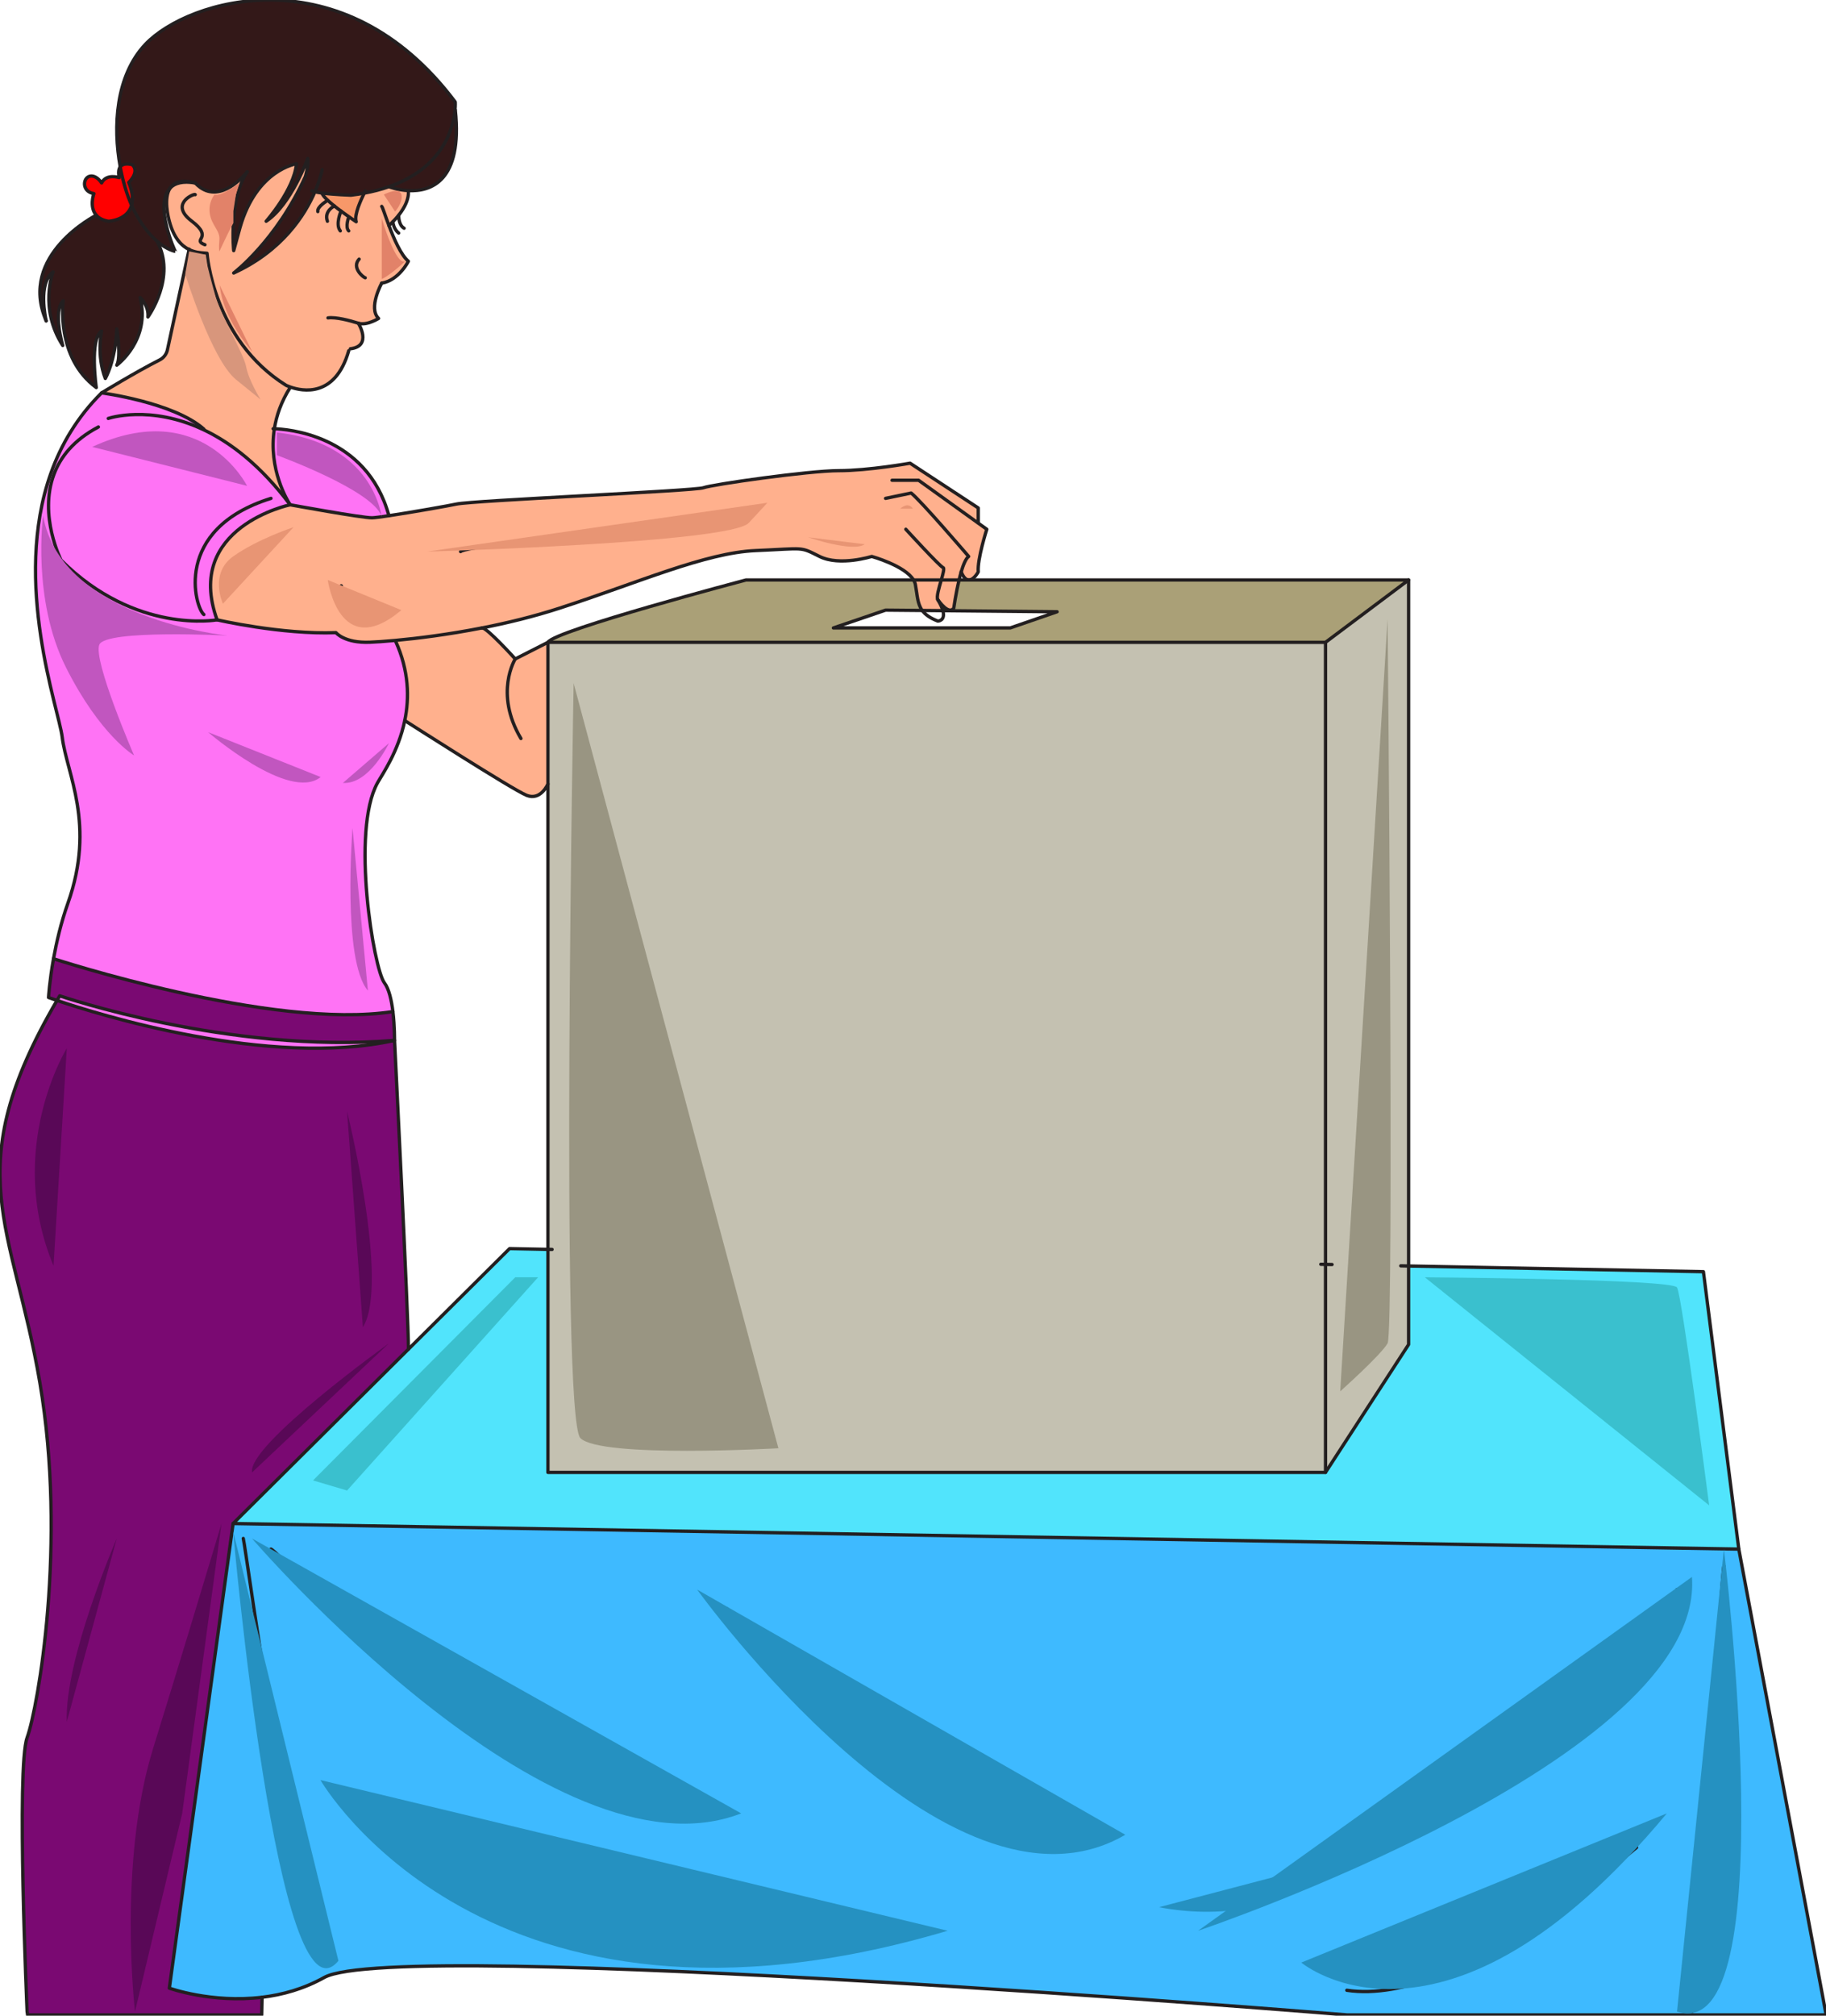 <?xml version="1.0" encoding="UTF-8" standalone="no"?>
<!DOCTYPE svg PUBLIC "-//W3C//DTD SVG 1.1//EN" "http://www.w3.org/Graphics/SVG/1.1/DTD/svg11.dtd">
<!-- Created with Vectornator (http://vectornator.io/) -->
<svg height="100%" stroke-miterlimit="10" style="fill-rule:nonzero;clip-rule:evenodd;stroke-linecap:round;stroke-linejoin:round;" version="1.1" viewBox="0 0 551 608" width="100%" xml:space="preserve" xmlns="http://www.w3.org/2000/svg" xmlns:vectornator="http://vectornator.io" xmlns:xlink="http://www.w3.org/1999/xlink">
<defs/>
<clipPath id="ArtboardFrame">
<rect height="608" width="551" x="0" y="0"/>
</clipPath>
<g clip-path="url(#ArtboardFrame)" id="Untitled" vectornator:layerName="Untitled">
<g opacity="1" vectornator:layerName="Layer 2">
<g opacity="1" vectornator:layerName="path">
<g opacity="1" vectornator:layerName="path">
<path d="M524.689 467.254L551.049 607.754L406.409 607.754C406.409 607.754 119.689 584.254 97.839 596.464C91.619 599.944 85.149 601.704 79.079 602.434C63.829 604.284 51.099 599.684 51.099 599.684L70.339 459.544L524.689 467.254Z" fill="#3ebaff" fill-rule="nonzero" opacity="1" stroke="none" vectornator:layerName="path"/>
<path d="M514.009 383.575L524.689 467.255L70.339 459.545L123.249 406.945L153.769 376.615L165.339 376.845L165.339 444.115L399.979 444.115L425.049 405.545L425.049 381.865L514.009 383.575Z" fill="#51e4fc" fill-rule="nonzero" opacity="1" stroke="none" vectornator:layerName="path"/>
<path d="M425.049 381.865L425.049 405.545L399.979 444.115L399.979 381.375L399.979 193.745L425.049 174.935L425.049 381.865Z" fill="#c4c1b1" fill-rule="nonzero" opacity="1" stroke="none" vectornator:layerName="path"/>
<path d="M425.049 174.935L399.979 193.745L165.339 193.745C167.269 190.185 225.119 174.935 225.119 174.935L275.658 174.935C275.939 175.395 276.139 175.875 276.229 176.365C276.828 179.585 276.799 182.095 278.288 184.135L267.229 184.035L251.479 189.405L282.979 189.405L304.839 189.405L318.979 184.525L284.519 184.195C284.288 183.355 283.819 182.285 283.019 180.925C283.399 181.475 286.299 185.535 287.799 183.435C287.799 183.435 288.408 179.065 289.408 174.935L292.368 174.935L425.049 174.935Z" fill="#aaa077" fill-rule="nonzero" opacity="1" stroke="none" vectornator:layerName="path"/>
<path d="M399.979 381.374L399.979 444.114L165.339 444.114L165.339 376.844L165.339 236.464L165.339 193.744L399.979 193.744L399.979 381.374Z" fill="#c4c1b1" fill-rule="nonzero" opacity="1" stroke="none" vectornator:layerName="path"/>
<path d="M295.148 157.764L297.768 159.644C297.768 159.644 294.868 168.644 295.188 172.504C295.188 172.504 293.898 174.934 292.368 174.934C291.608 174.934 290.788 174.324 290.038 172.514C289.808 173.284 289.598 174.104 289.408 174.934L284.028 174.934L275.658 174.934C273.038 170.594 263.048 167.844 263.048 167.844C263.048 167.844 253.408 170.894 247.298 167.844C241.188 164.794 243.118 165.434 228.018 166.074C212.908 166.714 192.658 175.714 168.868 183.434C161.058 185.974 153.028 187.914 145.508 189.394C145.488 189.394 145.468 189.404 145.448 189.404C135.238 191.404 125.938 192.554 119.348 193.164C116.028 193.474 113.388 193.644 111.658 193.714C103.938 194.044 101.368 190.824 101.368 190.824C84.978 191.464 65.508 186.964 65.508 186.964C55.358 159.004 87.548 152.254 87.548 152.254C87.548 152.254 109.408 156.254 112.298 156.184C113.048 156.164 114.928 155.924 117.358 155.554C124.248 154.524 135.528 152.524 137.718 152.044C142.548 150.964 209.688 148.074 212.268 147.114C214.838 146.144 244.088 141.964 253.088 141.964C262.088 141.964 274.618 139.714 274.618 139.714L295.188 153.214L295.188 157.714L295.148 157.764Z" fill="#ffb08d" fill-rule="nonzero" opacity="1" stroke="none" vectornator:layerName="path"/>
<path d="M284.028 174.935L289.408 174.935C288.408 179.065 287.799 183.435 287.799 183.435C286.299 185.535 283.398 181.475 283.018 180.925C282.988 180.885 282.978 180.865 282.978 180.865C282.508 180.085 283.348 177.305 284.028 174.935" fill="#ffb08d" fill-rule="nonzero" opacity="1" stroke="none" vectornator:layerName="path"/>
<path d="M284.519 184.194L278.289 184.134C276.799 182.094 276.829 179.584 276.229 176.364C276.139 175.874 275.939 175.394 275.659 174.934L284.029 174.934C283.349 177.304 282.509 180.084 282.979 180.864C282.979 180.864 282.989 180.884 283.019 180.924C283.819 182.284 284.289 183.354 284.519 184.194" fill="#ffb08d" fill-rule="nonzero" opacity="1" stroke="none" vectornator:layerName="path"/>
<path d="M155.479 198.754L165.339 193.744L165.339 236.464C165.339 236.464 163.189 241.614 158.909 239.894C154.649 238.194 122.639 217.654 122.139 217.344C123.549 210.524 123.429 202.334 119.369 193.394L119.349 193.164C125.939 192.554 135.239 191.404 145.449 189.404C145.469 189.404 145.489 189.394 145.509 189.394C147.019 189.394 155.479 198.754 155.479 198.754" fill="#ffb08d" fill-rule="nonzero" opacity="1" stroke="none" vectornator:layerName="path"/>
<path d="M137.389 33.165C139.659 54.765 129.929 57.825 123.239 57.495C119.929 57.325 117.359 56.315 117.359 56.315C133.919 50.555 136.829 38.335 137.299 33.155L137.389 33.165Z" fill="#331818" fill-rule="nonzero" opacity="1" stroke="none" vectornator:layerName="path"/>
<path d="M109.898 58.264C108.618 58.504 107.278 58.704 105.868 58.874C105.868 58.874 100.798 58.704 97.189 58.234C96.359 58.124 95.609 58.004 95.019 57.864C92.019 64.824 85.219 75.614 70.519 82.344C70.519 82.344 83.459 72.544 92.138 53.254C92.138 53.254 93.178 49.874 92.849 47.794C92.849 47.794 87.868 61.734 80.319 66.734C80.319 66.734 88.678 57.274 89.478 49.394C89.478 49.394 77.428 51.134 72.439 68.584L70.519 75.594C70.519 75.594 68.989 60.244 74.549 51.874C73.859 52.734 66.829 61.254 60.319 56.454C59.839 56.104 59.379 55.684 58.908 55.184C54.739 54.024 52.489 54.944 51.349 56.694C51.339 56.694 51.339 56.704 51.328 56.714C46.428 61.774 52.858 75.994 52.908 75.824C52.908 75.824 50.508 75.474 47.339 72.714C45.279 70.934 42.898 68.154 40.618 63.814C40.309 63.224 39.998 62.584 39.709 61.914C40.178 60.254 40.048 58.024 38.849 55.024C38.849 55.024 42.199 51.964 39.968 49.714C39.968 49.714 37.379 48.824 36.279 50.334C34.038 38.164 34.908 22.874 43.839 13.394C56.688-0.266 103.458-14.406 137.368 30.754C137.368 30.754 137.438 31.664 137.298 33.154C136.828 38.334 133.918 50.554 117.358 56.314C115.128 57.094 112.648 57.754 109.898 58.264" fill="#331818" fill-rule="nonzero" opacity="1" stroke="none" vectornator:layerName="path"/>
<path d="M123.249 406.945L70.339 459.545L51.099 599.684C51.099 599.684 63.829 604.285 79.079 602.434L78.969 607.755L8.329 607.755L8.179 606.755C8.179 606.755 4.909 533.144 8.179 524.134C11.459 515.115 20.239 465.474 12.039 417.115C3.909 369.184-12.831 353.115 17.199 301.764C29.239 305.844 81.269 322.195 119.049 313.814C119.049 313.814 123.249 397.115 123.249 406.945" fill="#7a0972" fill-rule="nonzero" opacity="1" stroke="none" vectornator:layerName="path"/>
<path d="M58.789 58.665L60.319 56.455C66.829 61.255 73.859 52.735 74.549 51.875C68.989 60.245 70.519 75.595 70.519 75.595L72.439 68.585C77.429 51.135 89.479 49.395 89.479 49.395C88.679 57.275 80.319 66.735 80.319 66.735C87.869 61.735 92.849 47.795 92.849 47.795C93.179 49.875 92.139 53.255 92.139 53.255C83.459 72.545 70.519 82.345 70.519 82.345C85.219 75.615 92.019 64.825 95.019 57.865C95.609 58.005 96.359 58.125 97.189 58.235C97.269 58.745 97.939 59.535 98.899 60.435C99.479 60.965 100.159 61.545 100.889 62.125C101.539 62.655 102.229 63.185 102.909 63.675C105.279 65.435 107.479 66.885 107.479 66.885C106.789 64.755 108.989 60.165 109.899 58.265C112.649 57.755 115.129 57.095 117.359 56.315C117.359 56.315 119.929 57.325 123.239 57.495L123.229 57.595C123.229 58.075 123.869 62.075 117.359 68.025C118.859 72.005 120.969 76.905 123.229 78.805C123.229 78.805 120.339 84.595 115.189 85.395C115.189 85.395 111.019 92.955 114.239 96.045C114.239 96.045 110.699 98.295 108.129 97.495C108.129 97.495 112.469 104.405 105.719 105.205L105.229 105.805C101.149 120.065 91.179 118.005 87.609 116.745C86.789 116.465 86.309 116.215 86.309 116.215C64.249 102.435 62.479 76.395 62.479 76.395C62.279 76.355 61.999 76.335 61.639 76.315L61.839 73.825C57.659 72.215 64.729 71.895 57.819 66.665C51.369 61.775 57.799 58.665 58.789 58.665" fill="#ffb08d" fill-rule="nonzero" opacity="1" stroke="none" vectornator:layerName="path"/>
<path d="M122.139 217.344C120.199 226.724 115.369 233.524 113.909 236.144C105.869 250.615 112.779 292.294 115.999 296.464C117.389 298.264 118.139 301.754 118.559 305.124C82.059 310.774 16.149 289.174 16.149 289.174C17.029 284.274 18.389 278.354 20.479 272.464C28.969 248.554 20.129 233.454 18.769 222.324C17.729 213.854 3.639 175.714 15.329 142.804L16.259 143.134C11.619 155.634 18.439 168.964 18.439 168.964C40.939 191.464 65.509 186.964 65.509 186.964C65.509 186.964 84.979 191.464 101.369 190.824C101.369 190.824 103.939 194.044 111.659 193.714C113.389 193.644 116.029 193.474 119.349 193.164L119.369 193.394C123.429 202.334 123.549 210.524 122.139 217.344" fill="#ff73f5" fill-rule="nonzero" opacity="1" stroke="none" vectornator:layerName="path"/>
<path d="M118.559 305.124C119.099 309.563 119.049 313.813 119.049 313.813C69.049 317.914 18.019 300.364 18.019 300.364C17.739 300.834 17.469 301.304 17.199 301.764C15.539 301.204 14.639 300.874 14.639 300.874C14.639 300.874 14.929 296.014 16.149 289.174C16.149 289.174 82.059 310.773 118.559 305.124" fill="#7a0972" fill-rule="nonzero" opacity="1" stroke="none" vectornator:layerName="path"/>
<path d="M117.358 155.554C114.928 155.924 113.048 156.164 112.298 156.184C109.408 156.254 87.548 152.254 87.548 152.254C87.548 152.254 87.528 152.224 87.488 152.164C86.838 151.154 80.868 141.554 82.788 129.334C86.138 129.414 110.608 130.904 117.358 155.554" fill="#ff73f5" fill-rule="nonzero" opacity="1" stroke="none" vectornator:layerName="path"/>
<path d="M109.898 58.264C108.988 60.164 106.788 64.754 107.478 66.884C107.478 66.884 105.278 65.434 102.908 63.674C102.228 63.184 101.538 62.654 100.888 62.124C100.158 61.544 99.478 60.964 98.898 60.434C97.939 59.534 97.269 58.744 97.189 58.234C100.798 58.704 105.868 58.874 105.868 58.874C107.278 58.704 108.618 58.504 109.898 58.264" fill="#f79869" fill-rule="nonzero" opacity="1" stroke="none" vectornator:layerName="path"/>
<path d="M18.018 300.365C18.018 300.365 69.049 317.915 119.049 313.814C81.269 322.195 29.238 305.844 17.198 301.764C17.468 301.304 17.738 300.835 18.018 300.365" fill="#ff73f5" fill-rule="nonzero" opacity="1" stroke="none" vectornator:layerName="path"/>
<path d="M82.789 129.334C80.869 141.554 86.839 151.154 87.489 152.164C78.599 140.314 69.549 133.474 61.429 129.624L61.519 129.434C52.519 121.394 30.659 118.504 30.659 118.504C30.659 118.504 41.049 112.164 48.189 108.554C49.379 107.954 50.229 106.834 50.519 105.524L57.059 75.275C58.839 76.154 60.549 76.245 61.639 76.314C61.999 76.335 62.279 76.355 62.479 76.394C62.479 76.394 64.249 102.434 86.309 116.214C86.309 116.214 86.789 116.464 87.609 116.744L87.549 116.904C84.839 121.184 83.409 125.394 82.789 129.334" fill="#ffb08d" fill-rule="nonzero" opacity="1" stroke="none" vectornator:layerName="path"/>
<path d="M61.429 129.624C69.549 133.474 78.599 140.314 87.489 152.164C87.529 152.224 87.549 152.254 87.549 152.254C87.549 152.254 55.359 159.004 65.509 186.964C65.509 186.964 40.939 191.464 18.439 168.964C18.439 168.964 11.619 155.634 16.259 143.134L15.329 142.804C18.409 134.134 23.279 125.814 30.659 118.504C30.659 118.504 52.519 121.394 61.519 129.434L61.429 129.624Z" fill="#ff73f5" fill-rule="nonzero" opacity="1" stroke="none" vectornator:layerName="path"/>
<path d="M57.059 75.274C54.809 74.174 52.449 71.834 51.099 66.754C50.769 65.524 49.309 59.824 51.329 56.714C51.339 56.704 51.339 56.694 51.349 56.694C52.779 55.224 55.149 54.534 58.909 55.184C59.379 55.684 59.839 56.104 60.319 56.454L58.789 58.664C57.799 58.664 51.369 61.774 57.819 66.664C64.729 71.894 57.659 72.214 61.839 73.824L61.639 76.314C60.549 76.244 58.839 76.154 57.059 75.274" fill="#ffb08d" fill-rule="nonzero" opacity="1" stroke="none" vectornator:layerName="path"/>
<path d="M47.338 72.714C53.398 83.504 44.638 95.614 44.638 95.614C44.958 92.164 42.278 89.744 42.278 89.744C45.548 102.604 35.238 110.144 35.238 110.144C36.598 107.734 35.238 99.214 35.238 99.214C34.828 109.024 31.778 114.164 31.778 114.164C29.048 107.094 30.658 99.864 30.658 99.864C26.958 102.274 29.048 116.904 29.048 116.904C16.668 107.744 19.088 90.704 19.088 90.704C15.868 93.754 18.928 104.204 18.928 104.204C11.688 92.954 16.028 82.024 16.028 82.024C11.368 85.434 13.768 96.064 13.928 96.764C5.298 76.854 29.048 64.914 29.048 64.914C29.788 65.764 30.958 66.444 32.748 66.734C32.748 66.734 38.448 66.484 39.708 61.914C39.998 62.584 40.308 63.224 40.618 63.814C42.898 68.154 45.278 70.934 47.338 72.714" fill="#331818" fill-rule="nonzero" opacity="1" stroke="none" vectornator:layerName="path"/>
<path d="M39.969 49.714C42.199 51.964 38.849 55.024 38.849 55.024C40.049 58.024 40.179 60.254 39.709 61.914C38.309 58.754 37.089 54.744 36.279 50.334C37.379 48.824 39.969 49.714 39.969 49.714" fill="#ff0000" fill-rule="nonzero" opacity="1" stroke="none" vectornator:layerName="path"/>
<path d="M36.278 50.334C37.088 54.744 38.308 58.754 39.708 61.914C38.448 66.484 32.748 66.734 32.748 66.734C30.958 66.444 29.788 65.764 29.048 64.914C26.848 62.404 28.328 58.394 28.328 58.394C25.348 57.914 25.028 55.184 25.998 53.894C26.958 52.614 29.048 52.774 30.658 55.184C32.098 52.274 35.958 53.574 35.958 53.574C35.638 51.944 35.828 50.944 36.278 50.334" fill="#ff0000" fill-rule="nonzero" opacity="1" stroke="none" vectornator:layerName="path"/>
</g>
<path d="M123.249 406.945C123.249 397.115 119.049 313.814 119.049 313.814C69.049 317.915 18.019 300.365 18.019 300.365C17.739 300.835 17.469 301.304 17.199 301.764C-12.831 353.115 3.909 369.184 12.039 417.115C20.239 465.474 11.459 515.115 8.179 524.134C4.909 533.144 8.179 606.755 8.179 606.755L8.329 607.755L78.969 607.755L79.079 602.434" fill="none" opacity="1" stroke="#231f20" stroke-linecap="butt" stroke-linejoin="miter" stroke-width="1" vectornator:layerName="path"/>
<path d="M61.519 129.435C52.519 121.395 30.659 118.505 30.659 118.505C23.279 125.815 18.409 134.135 15.329 142.805C3.639 175.715 17.729 213.855 18.768 222.325C20.128 233.455 28.968 248.555 20.479 272.465C18.389 278.354 17.029 284.274 16.148 289.175C14.928 296.015 14.639 300.875 14.639 300.875C14.639 300.875 15.539 301.205 17.198 301.765C29.238 305.845 81.269 322.195 119.049 313.814C119.049 313.814 119.099 309.564 118.559 305.125C118.139 301.755 117.389 298.265 115.999 296.465C112.779 292.295 105.869 250.615 113.909 236.145C115.369 233.525 120.199 226.725 122.139 217.345C123.549 210.525 123.429 202.335 119.369 193.395" fill="none" opacity="1" stroke="#231f20" stroke-linecap="butt" stroke-linejoin="miter" stroke-width="1" vectornator:layerName="path"/>
<path d="M87.548 152.254C87.548 152.254 55.358 159.004 65.508 186.964C65.508 186.964 40.938 191.464 18.438 168.964C18.438 168.964 11.618 155.634 16.258 143.134C18.218 137.844 22.238 132.704 29.688 128.794" fill="none" opacity="1" stroke="#231f20" stroke-linecap="butt" stroke-linejoin="miter" stroke-width="1" vectornator:layerName="path"/>
<path d="M32.679 126.214C32.679 126.214 45.189 121.934 61.429 129.624C69.549 133.474 78.599 140.314 87.489 152.164" fill="none" opacity="1" stroke="#231f20" stroke-linecap="butt" stroke-linejoin="miter" stroke-width="1" vectornator:layerName="path"/>
<path d="M61.519 185.364C58.938 183.434 51.868 159.644 81.769 150.324" fill="none" opacity="1" stroke="#231f20" stroke-linecap="butt" stroke-linejoin="miter" stroke-width="1" vectornator:layerName="path"/>
<path d="M282.979 180.864C282.509 180.084 283.349 177.304 284.029 174.934C284.579 173.014 285.019 171.364 284.589 171.214C283.619 170.894 273.339 159.644 273.339 159.644" fill="none" opacity="1" stroke="#231f20" stroke-linecap="butt" stroke-linejoin="miter" stroke-width="1" vectornator:layerName="path"/>
<path d="M145.508 189.394C153.028 187.914 161.058 185.974 168.868 183.434C192.658 175.714 212.908 166.714 228.018 166.074C243.118 165.434 241.188 164.794 247.298 167.844C253.408 170.894 263.048 167.844 263.048 167.844C263.048 167.844 273.038 170.594 275.658 174.934C275.938 175.394 276.138 175.874 276.228 176.364C276.828 179.584 276.799 182.094 278.288 184.134C279.169 185.344 280.578 186.394 282.978 187.334C282.978 187.334 285.358 187.334 284.518 184.194C284.288 183.354 283.818 182.284 283.018 180.924" fill="none" opacity="1" stroke="#231f20" stroke-linecap="butt" stroke-linejoin="miter" stroke-width="1" vectornator:layerName="path"/>
<path d="M65.508 186.964C65.508 186.964 84.978 191.464 101.368 190.824C101.368 190.824 103.938 194.044 111.658 193.714C113.388 193.644 116.028 193.474 119.348 193.164C125.938 192.554 135.238 191.404 145.448 189.404" fill="none" opacity="1" stroke="#231f20" stroke-linecap="butt" stroke-linejoin="miter" stroke-width="1" vectornator:layerName="path"/>
<path d="M295.189 157.714L295.189 153.214L274.619 139.714C274.619 139.714 262.089 141.964 253.089 141.964C244.089 141.964 214.839 146.144 212.269 147.114C209.689 148.074 142.549 150.964 137.719 152.044C135.529 152.524 124.249 154.524 117.359 155.554C114.929 155.924 113.049 156.164 112.299 156.184C109.409 156.254 87.549 152.254 87.549 152.254C87.549 152.254 87.528 152.224 87.489 152.164C86.838 151.154 80.868 141.554 82.788 129.334C83.409 125.394 84.838 121.184 87.549 116.904" fill="none" opacity="1" stroke="#231f20" stroke-linecap="butt" stroke-linejoin="miter" stroke-width="1" vectornator:layerName="path"/>
<path d="M290.038 172.504C290.698 170.264 291.469 168.424 292.299 167.844C292.299 167.844 277.839 150.964 274.938 148.714L267.228 150.324" fill="none" opacity="1" stroke="#231f20" stroke-linecap="butt" stroke-linejoin="miter" stroke-width="1" vectornator:layerName="path"/>
<path d="M282.979 180.864C282.979 180.864 282.989 180.884 283.019 180.924C283.399 181.474 286.299 185.534 287.799 183.434C287.799 183.434 288.409 179.064 289.409 174.934C289.599 174.104 289.809 173.284 290.039 172.514" fill="none" opacity="1" stroke="#231f20" stroke-linecap="butt" stroke-linejoin="miter" stroke-width="1" vectornator:layerName="path"/>
<path d="M269.179 144.864L277.189 144.864L295.149 157.764L297.769 159.644C297.769 159.644 294.868 168.644 295.189 172.504C295.189 172.504 293.899 174.934 292.368 174.934C291.609 174.934 290.788 174.324 290.038 172.514L290.038 172.504" fill="none" opacity="1" stroke="#231f20" stroke-linecap="butt" stroke-linejoin="miter" stroke-width="1" vectornator:layerName="path"/>
<path d="M399.979 444.115L165.339 444.115L165.339 376.844L165.339 236.465L165.339 193.745L399.979 193.745L399.979 381.375L399.979 444.115Z" fill="none" opacity="1" stroke="#231f20" stroke-linecap="butt" stroke-linejoin="miter" stroke-width="1" vectornator:layerName="path"/>
<path d="M399.979 444.115L425.049 405.545L425.049 381.865L425.049 174.935" fill="none" opacity="1" stroke="#231f20" stroke-linecap="butt" stroke-linejoin="miter" stroke-width="1" vectornator:layerName="path"/>
<path d="M282.979 189.404L251.479 189.404L267.229 184.034L278.289 184.134L284.519 184.194L318.979 184.524L304.839 189.404L282.979 189.404Z" fill="none" opacity="1" stroke="#231f20" stroke-linecap="butt" stroke-linejoin="miter" stroke-width="1" vectornator:layerName="path"/>
<path d="M102.979 176.694C102.979 176.694 104.909 193.274 119.049 184.334" fill="none" opacity="1" stroke="#231f20" stroke-linecap="butt" stroke-linejoin="miter" stroke-width="1" vectornator:layerName="path"/>
<path d="M138.979 166.374C141.549 163.824 221.909 157.714 221.909 157.714" fill="none" opacity="1" stroke="#231f20" stroke-linecap="butt" stroke-linejoin="miter" stroke-width="1" vectornator:layerName="path"/>
<path d="M70.338 459.544L51.098 599.684C51.098 599.684 63.828 604.284 79.078 602.434C85.148 601.704 91.618 599.944 97.838 596.464C119.688 584.254 406.408 607.754 406.408 607.754L551.048 607.754L524.688 467.254L70.338 459.544Z" fill="none" opacity="1" stroke="#231f20" stroke-linecap="butt" stroke-linejoin="miter" stroke-width="1" vectornator:layerName="path"/>
<path d="M422.689 381.814L425.049 381.865L514.009 383.575L524.689 467.254" fill="none" opacity="1" stroke="#231f20" stroke-linecap="butt" stroke-linejoin="miter" stroke-width="1" vectornator:layerName="path"/>
<path d="M398.559 381.344L399.979 381.374L401.949 381.414" fill="none" opacity="1" stroke="#231f20" stroke-linecap="butt" stroke-linejoin="miter" stroke-width="1" vectornator:layerName="path"/>
<path d="M70.338 459.544L123.248 406.944L153.768 376.614L165.338 376.844L166.588 376.864" fill="none" opacity="1" stroke="#231f20" stroke-linecap="butt" stroke-linejoin="miter" stroke-width="1" vectornator:layerName="path"/>
<path d="M520.189 472.394C519.549 474.325 510.549 606.754 510.549 606.754" fill="none" opacity="1" stroke="#231f20" stroke-linecap="butt" stroke-linejoin="miter" stroke-width="1" vectornator:layerName="path"/>
<path d="M73.409 464.044C74.049 465.964 90.119 584.254 97.839 591.964" fill="none" opacity="1" stroke="#231f20" stroke-linecap="butt" stroke-linejoin="miter" stroke-width="1" vectornator:layerName="path"/>
<path d="M81.769 467.254C84.338 467.894 155.689 545.684 214.189 546.964" fill="none" opacity="1" stroke="#231f20" stroke-linecap="butt" stroke-linejoin="miter" stroke-width="1" vectornator:layerName="path"/>
<path d="M105.548 546.964C108.118 549.544 175.618 611.254 273.978 584.894" fill="none" opacity="1" stroke="#231f20" stroke-linecap="butt" stroke-linejoin="miter" stroke-width="1" vectornator:layerName="path"/>
<path d="M219.338 485.254C219.338 485.254 273.978 554.684 331.188 553.394" fill="none" opacity="1" stroke="#231f20" stroke-linecap="butt" stroke-linejoin="miter" stroke-width="1" vectornator:layerName="path"/>
<path d="M506.049 479.464C504.769 482.044 437.908 572.044 358.839 575.254" fill="none" opacity="1" stroke="#231f20" stroke-linecap="butt" stroke-linejoin="miter" stroke-width="1" vectornator:layerName="path"/>
<path d="M493.839 557.254C491.908 558.544 440.479 605.464 406.408 600.324" fill="none" opacity="1" stroke="#231f20" stroke-linecap="butt" stroke-linejoin="miter" stroke-width="1" vectornator:layerName="path"/>
<path d="M30.659 118.504C30.659 118.504 41.049 112.164 48.189 108.554C49.379 107.954 50.229 106.834 50.519 105.524L57.059 75.274L57.079 75.154" fill="none" opacity="1" stroke="#231f20" stroke-linecap="butt" stroke-linejoin="miter" stroke-width="1" vectornator:layerName="path"/>
<path d="M115.189 85.394C115.189 85.394 111.019 92.954 114.239 96.044C114.239 96.044 110.699 98.294 108.129 97.494C105.559 96.684 101.379 95.564 98.969 95.884" fill="none" opacity="1" stroke="#231f20" stroke-linecap="butt" stroke-linejoin="miter" stroke-width="1" vectornator:layerName="path"/>
<path d="M108.128 97.495C108.128 97.495 112.468 104.405 105.718 105.205" fill="none" opacity="1" stroke="#231f20" stroke-linecap="butt" stroke-linejoin="miter" stroke-width="1" vectornator:layerName="path"/>
<path d="M115.189 62.254C115.409 62.394 116.199 64.934 117.359 68.024C118.859 72.004 120.969 76.904 123.229 78.804C123.229 78.804 120.339 84.594 115.189 85.394" fill="none" opacity="1" stroke="#231f20" stroke-linecap="butt" stroke-linejoin="miter" stroke-width="1" vectornator:layerName="path"/>
<path d="M110.209 83.794C109.569 83.624 106.029 80.734 108.359 78.164" fill="none" opacity="1" stroke="#231f20" stroke-linecap="butt" stroke-linejoin="miter" stroke-width="1" vectornator:layerName="path"/>
<path d="M123.229 57.594C123.229 58.074 123.869 62.074 117.359 68.024" fill="none" opacity="1" stroke="#231f20" stroke-linecap="butt" stroke-linejoin="miter" stroke-width="1" vectornator:layerName="path"/>
<path d="M120.309 64.915C120.309 64.915 120.179 67.875 121.939 68.845" fill="none" opacity="1" stroke="#231f20" stroke-linecap="butt" stroke-linejoin="miter" stroke-width="1" vectornator:layerName="path"/>
<path d="M118.559 66.884C118.559 66.884 118.659 69.004 120.299 70.294" fill="none" opacity="1" stroke="#231f20" stroke-linecap="butt" stroke-linejoin="miter" stroke-width="1" vectornator:layerName="path"/>
<path d="M110.209 57.594C110.149 57.744 110.039 57.974 109.899 58.264C108.989 60.164 106.789 64.754 107.479 66.884C107.479 66.884 105.279 65.434 102.909 63.674C102.229 63.184 101.539 62.654 100.889 62.124C100.159 61.544 99.478 60.964 98.898 60.434C97.939 59.534 97.269 58.744 97.189 58.234" fill="none" opacity="1" stroke="#231f20" stroke-linecap="butt" stroke-linejoin="miter" stroke-width="1" vectornator:layerName="path"/>
<path d="M105.229 65.495C105.229 65.495 104.099 68.525 105.229 69.644" fill="none" opacity="1" stroke="#231f20" stroke-linecap="butt" stroke-linejoin="miter" stroke-width="1" vectornator:layerName="path"/>
<path d="M102.909 63.674C102.909 63.674 101.109 67.714 102.689 69.644" fill="none" opacity="1" stroke="#231f20" stroke-linecap="butt" stroke-linejoin="miter" stroke-width="1" vectornator:layerName="path"/>
<path d="M100.889 62.124C100.889 62.124 97.679 63.654 98.799 66.734" fill="none" opacity="1" stroke="#231f20" stroke-linecap="butt" stroke-linejoin="miter" stroke-width="1" vectornator:layerName="path"/>
<path d="M98.898 60.434C98.898 60.434 95.588 62.334 95.909 63.815" fill="none" opacity="1" stroke="#231f20" stroke-linecap="butt" stroke-linejoin="miter" stroke-width="1" vectornator:layerName="path"/>
<path d="M51.329 56.714C49.309 59.824 50.769 65.524 51.099 66.754C52.449 71.834 54.809 74.174 57.059 75.274C58.839 76.154 60.549 76.244 61.639 76.314C61.999 76.334 62.279 76.354 62.479 76.394C62.479 76.394 64.249 102.434 86.309 116.214C86.309 116.214 86.789 116.464 87.609 116.744C91.179 118.004 101.149 120.064 105.229 105.804" fill="none" opacity="1" stroke="#231f20" stroke-linecap="butt" stroke-linejoin="miter" stroke-width="1" vectornator:layerName="path"/>
<path d="M74.548 51.874C73.858 52.734 66.828 61.255 60.318 56.455C59.838 56.105 59.378 55.684 58.908 55.184C54.738 54.025 52.488 54.944 51.348 56.694" fill="none" opacity="1" stroke="#231f20" stroke-linecap="butt" stroke-linejoin="miter" stroke-width="1" vectornator:layerName="path"/>
<path d="M97.209 51.165C97.209 51.165 96.728 53.885 95.019 57.865C92.019 64.825 85.219 75.615 70.519 82.345C70.519 82.345 83.459 72.545 92.138 53.255C92.138 53.255 93.178 49.875 92.849 47.795C92.849 47.795 87.868 61.735 80.319 66.735C80.319 66.735 88.678 57.275 89.478 49.395C89.478 49.395 77.428 51.135 72.439 68.585L70.519 75.595C70.519 75.595 68.989 60.245 74.549 51.875C74.579 51.825 74.599 51.805 74.599 51.805" fill="none" opacity="1" stroke="#231f20" stroke-linecap="butt" stroke-linejoin="miter" stroke-width="1" vectornator:layerName="path"/>
<path d="M58.909 55.184C55.149 54.535 52.779 55.224 51.349 56.694C51.339 56.694 51.339 56.705 51.329 56.715C46.429 61.775 52.859 75.995 52.909 75.825C52.909 75.825 50.509 75.475 47.339 72.715C45.279 70.934 42.899 68.154 40.619 63.815C40.309 63.224 39.999 62.584 39.709 61.914C38.309 58.755 37.089 54.745 36.279 50.334C34.039 38.164 34.909 22.875 43.839 13.395C56.689-0.265 103.459-14.405 137.369 30.755C137.369 30.755 137.439 31.665 137.299 33.154C136.829 38.334 133.919 50.554 117.359 56.315C115.129 57.094 112.649 57.755 109.899 58.264C108.619 58.505 107.279 58.705 105.869 58.874C105.869 58.874 100.799 58.705 97.189 58.234C96.359 58.124 95.609 58.005 95.019 57.864C94.659 57.785 94.359 57.694 94.139 57.594" fill="none" opacity="1" stroke="#231f20" stroke-linecap="butt" stroke-linejoin="miter" stroke-width="1" vectornator:layerName="path"/>
<path d="M117.358 56.315C117.358 56.315 119.928 57.325 123.238 57.495C129.928 57.825 139.658 54.764 137.388 33.164" fill="none" opacity="1" stroke="#231f20" stroke-linecap="butt" stroke-linejoin="miter" stroke-width="1" vectornator:layerName="path"/>
<path d="M36.278 50.334C35.828 50.944 35.638 51.944 35.958 53.574C35.958 53.574 32.098 52.274 30.658 55.184C29.048 52.774 26.958 52.614 25.998 53.894C25.028 55.184 25.348 57.914 28.328 58.394C28.328 58.394 26.848 62.404 29.048 64.914C29.788 65.764 30.958 66.444 32.748 66.734C32.748 66.734 38.448 66.484 39.708 61.914C40.178 60.254 40.048 58.024 38.848 55.024C38.848 55.024 42.198 51.964 39.968 49.714C39.968 49.714 37.378 48.824 36.278 50.334Z" fill="none" opacity="1" stroke="#231f20" stroke-linecap="butt" stroke-linejoin="miter" stroke-width="1" vectornator:layerName="path"/>
<path d="M13.938 96.804C13.938 96.804 13.938 96.794 13.928 96.764C13.768 96.064 11.368 85.434 16.029 82.024C16.029 82.024 11.688 92.954 18.928 104.204C18.928 104.204 15.868 93.754 19.088 90.704C19.088 90.704 16.669 107.744 29.049 116.904C29.049 116.904 26.959 102.274 30.659 99.864C30.659 99.864 29.049 107.094 31.779 114.164C31.779 114.164 34.828 109.024 35.239 99.214C35.239 99.214 36.599 107.734 35.239 110.144C35.239 110.144 45.548 102.604 42.279 89.744C42.279 89.744 44.959 92.164 44.639 95.614C44.639 95.614 53.398 83.504 47.339 72.714" fill="none" opacity="1" stroke="#231f20" stroke-linecap="butt" stroke-linejoin="miter" stroke-width="1" vectornator:layerName="path"/>
<path d="M29.048 64.915C29.048 64.915 5.298 76.855 13.928 96.765" fill="none" opacity="1" stroke="#231f20" stroke-linecap="butt" stroke-linejoin="miter" stroke-width="1" vectornator:layerName="path"/>
<path d="M82.409 129.324C82.409 129.324 82.539 129.324 82.789 129.334C86.139 129.414 110.609 130.904 117.359 155.554" fill="none" opacity="1" stroke="#231f20" stroke-linecap="butt" stroke-linejoin="miter" stroke-width="1" vectornator:layerName="path"/>
<path d="M122.128 217.334L122.138 217.344C122.638 217.654 154.648 238.194 158.908 239.894C163.188 241.614 165.338 236.464 165.338 236.464" fill="none" opacity="1" stroke="#231f20" stroke-linecap="butt" stroke-linejoin="miter" stroke-width="1" vectornator:layerName="path"/>
<path d="M145.449 189.404C145.469 189.404 145.489 189.394 145.509 189.394C147.019 189.394 155.479 198.754 155.479 198.754C155.479 198.754 149.049 209.044 157.189 222.754" fill="none" opacity="1" stroke="#231f20" stroke-linecap="butt" stroke-linejoin="miter" stroke-width="1" vectornator:layerName="path"/>
<path d="M155.479 198.754L165.339 193.744C167.269 190.184 225.119 174.934 225.119 174.934L275.659 174.934L284.029 174.934L289.409 174.934L292.369 174.934L425.049 174.934L399.979 193.744" fill="none" opacity="1" stroke="#231f20" stroke-linecap="butt" stroke-linejoin="miter" stroke-width="1" vectornator:layerName="path"/>
<path d="M58.909 58.714C58.899 58.684 58.859 58.664 58.789 58.664C57.799 58.664 51.369 61.774 57.819 66.664C64.729 71.894 57.659 72.214 61.839 73.824" fill="none" opacity="1" stroke="#231f20" stroke-linecap="butt" stroke-linejoin="miter" stroke-width="1" vectornator:layerName="path"/>
<path d="M16.148 289.174C16.148 289.174 82.058 310.774 118.558 305.124" fill="none" opacity="1" stroke="#231f20" stroke-linecap="butt" stroke-linejoin="miter" stroke-width="1" vectornator:layerName="path"/>
</g>
<g opacity="1" vectornator:layerName="path">
<path d="M13.01 155.555C13.01 155.555 9.563 180.754 19.904 201.307C30.244 221.861 40.457 227.861 40.457 227.861C40.457 227.861 27.947 199.01 29.989 194.414C32.031 189.818 68.67 191.708 68.67 191.708C68.67 191.708 18.372 186.782 13.01 155.555" fill="#c156bf" fill-rule="nonzero" opacity="1" stroke="none" vectornator:layerName="path"/>
<path d="M117.363 224.159C117.363 224.159 111.457 236.67 103.468 236.159" fill="#c156bf" fill-rule="nonzero" opacity="1" stroke="none" vectornator:layerName="path"/>
<path d="M62.798 220.839C62.798 220.839 87.308 242.03 96.755 234.371" fill="#c156bf" fill-rule="nonzero" opacity="1" stroke="none" vectornator:layerName="path"/>
<path d="M83.564 137.31C83.564 137.31 112.78 147.918 115.193 155.869C113.504 146.366 105.522 132.84 83.564 130.457L83.564 137.31Z" fill="#c156bf" fill-rule="nonzero" opacity="1" stroke="none" vectornator:layerName="path"/>
<path d="M106.372 249.776C106.372 249.776 103.201 289.708 111.014 298.797" fill="#c156bf" fill-rule="nonzero" opacity="1" stroke="none" vectornator:layerName="path"/>
<path d="M20.159 316.172C20.159 316.172 1.419 346.448 16.151 381.814" fill="#590857" fill-rule="nonzero" opacity="1" stroke="none" vectornator:layerName="path"/>
<path d="M66.834 459.544C66.834 459.544 66.061 462.133 64.716 466.618C61.239 478.201 53.932 502.43 46.203 527.361C35.478 561.945 40.736 606.754 40.736 606.754L54.981 546.968" fill="#590857" fill-rule="nonzero" opacity="1" stroke="none" vectornator:layerName="path"/>
<path d="M104.729 335.222C104.729 335.222 117.652 387.307 109.502 400.328" fill="#590857" fill-rule="nonzero" opacity="1" stroke="none" vectornator:layerName="path"/>
<path d="M35.235 464.04C35.235 464.04 19.393 500.468 20.159 519.334" fill="#590857" fill-rule="nonzero" opacity="1" stroke="none" vectornator:layerName="path"/>
<path d="M117.363 405.18C117.363 405.18 74.467 435.979 76.074 444.112" fill="#590857" fill-rule="nonzero" opacity="1" stroke="none" vectornator:layerName="path"/>
<path d="M55.904 82.716C55.904 82.716 63.819 108.499 71.223 114.499L78.628 120.499C78.628 120.499 75.053 114.754 74.287 110.669C73.521 106.584 66.628 95.158 65.032 89.414C63.436 83.669 62.606 80.222 62.606 80.222L62.096 76.839L57.077 75.83" fill="#d8967c" fill-rule="nonzero" opacity="1" stroke="none" vectornator:layerName="path"/>
<path d="M66.202 85.861C66.542 86.116 66.117 94.201 76.159 106.201" fill="#e28269" fill-rule="nonzero" opacity="1" stroke="none" vectornator:layerName="path"/>
<path d="M64.755 58.671C64.755 58.671 62.798 60.873 63.308 64.431C63.819 67.988 66.457 69.521 66.202 72.329C65.947 75.137 66.202 75.83 66.202 75.83C66.202 75.83 68.159 71.656 68.84 70.29C69.521 68.925 70.425 67.251 70.425 67.251L70.425 63.675L71.181 58.671L72.33 55.137C72.33 55.137 66.337 59.577 64.755 58.671" fill="#e28269" fill-rule="nonzero" opacity="1" stroke="none" vectornator:layerName="path"/>
<path d="M128.925 166.375C128.925 166.375 220.329 163.79 225.946 157.719L231.563 151.648" fill="#e89574" fill-rule="nonzero" opacity="1" stroke="none" vectornator:layerName="path"/>
<path d="M243.819 162.047C243.819 162.047 257.351 166.712 260.925 164.159" fill="#e89574" fill-rule="nonzero" opacity="1" stroke="none" vectornator:layerName="path"/>
<path d="M271.648 153.435C271.648 153.435 273.946 151.137 275.478 153.435" fill="#e89574" fill-rule="nonzero" opacity="1" stroke="none" vectornator:layerName="path"/>
<path d="M98.902 174.933C98.902 174.933 102.341 199.819 121.122 184.031" fill="#e89574" fill-rule="nonzero" opacity="1" stroke="none" vectornator:layerName="path"/>
<path d="M67.266 182.104C67.266 182.104 63.067 173.06 70.337 167.843C77.606 162.626 88.585 159.011 88.585 159.011" fill="#e89574" fill-rule="nonzero" opacity="1" stroke="none" vectornator:layerName="path"/>
<path d="M74.543 146.541C74.543 146.541 61.011 119.478 27.819 134.796" fill="#c156bf" fill-rule="nonzero" opacity="1" stroke="none" vectornator:layerName="path"/>
<path d="M210.372 479.468C210.372 479.468 285.946 584.713 339.563 553.414" fill="#2591c1" fill-rule="nonzero" opacity="1" stroke="none" vectornator:layerName="path"/>
<path d="M361.522 582.372C361.522 582.372 514.558 530.798 510.55 475.648" fill="#2591c1" fill-rule="nonzero" opacity="1" stroke="none" vectornator:layerName="path"/>
<path d="M392.67 591.968C392.67 591.968 435.564 627.991 502.968 546.968" fill="#2591c1" fill-rule="nonzero" opacity="1" stroke="none" vectornator:layerName="path"/>
<path d="M349.776 575.254C349.776 575.254 383.51 582.882 398.558 562.456" fill="#2591c1" fill-rule="nonzero" opacity="1" stroke="none" vectornator:layerName="path"/>
<path d="M96.697 536.924C96.697 536.924 146.543 623.733 285.947 582.371" fill="#2591c1" fill-rule="nonzero" opacity="1" stroke="none" vectornator:layerName="path"/>
<path d="M76.03 464.04C76.03 464.04 166.457 569.268 223.649 546.968" fill="#2591c1" fill-rule="nonzero" opacity="1" stroke="none" vectornator:layerName="path"/>
<path d="M70.338 461.861C70.338 461.861 83.734 613.77 102.116 591.432" fill="#2591c1" fill-rule="nonzero" opacity="1" stroke="none" vectornator:layerName="path"/>
<path d="M520.192 467.254C520.192 467.254 538.749 617.52 506.049 606.754" fill="#2591c1" fill-rule="nonzero" opacity="1" stroke="none" vectornator:layerName="path"/>
<path d="M429.946 385.265C429.946 385.265 504.536 385.776 506.05 388.328C507.563 390.882 515.743 454.058 515.743 454.058" fill="#3ac0ce" fill-rule="nonzero" opacity="1" stroke="none" vectornator:layerName="path"/>
<path d="M162.372 385.265L155.478 385.265L94.457 446.541L104.728 449.581" fill="#3ac0ce" fill-rule="nonzero" opacity="1" stroke="none" vectornator:layerName="path"/>
<path d="M173.096 206.075C173.096 206.075 169.001 427.648 175.134 433.776C181.266 439.904 234.883 436.839 234.883 436.839" fill="#999582" fill-rule="nonzero" opacity="1" stroke="none" vectornator:layerName="path"/>
<path d="M418.713 186.716C418.713 186.716 420.755 401.605 418.713 405.18C416.67 408.754 404.415 419.661 404.415 419.661" fill="#999582" fill-rule="nonzero" opacity="1" stroke="none" vectornator:layerName="path"/>
<path d="M115.193 65.861C115.193 65.861 119.564 80.755 122.372 78.712C117.096 83.563 115.193 84.159 115.193 84.159" fill="#e28269" fill-rule="nonzero" opacity="1" stroke="none" vectornator:layerName="path"/>
<path d="M115.819 58.671C115.819 58.671 120.554 56.247 121.123 58.671C121.692 61.095 119.211 63.819 119.211 63.819" fill="#e28269" fill-rule="nonzero" opacity="1" stroke="none" vectornator:layerName="path"/>
</g>
</g>
</g>
</svg>
